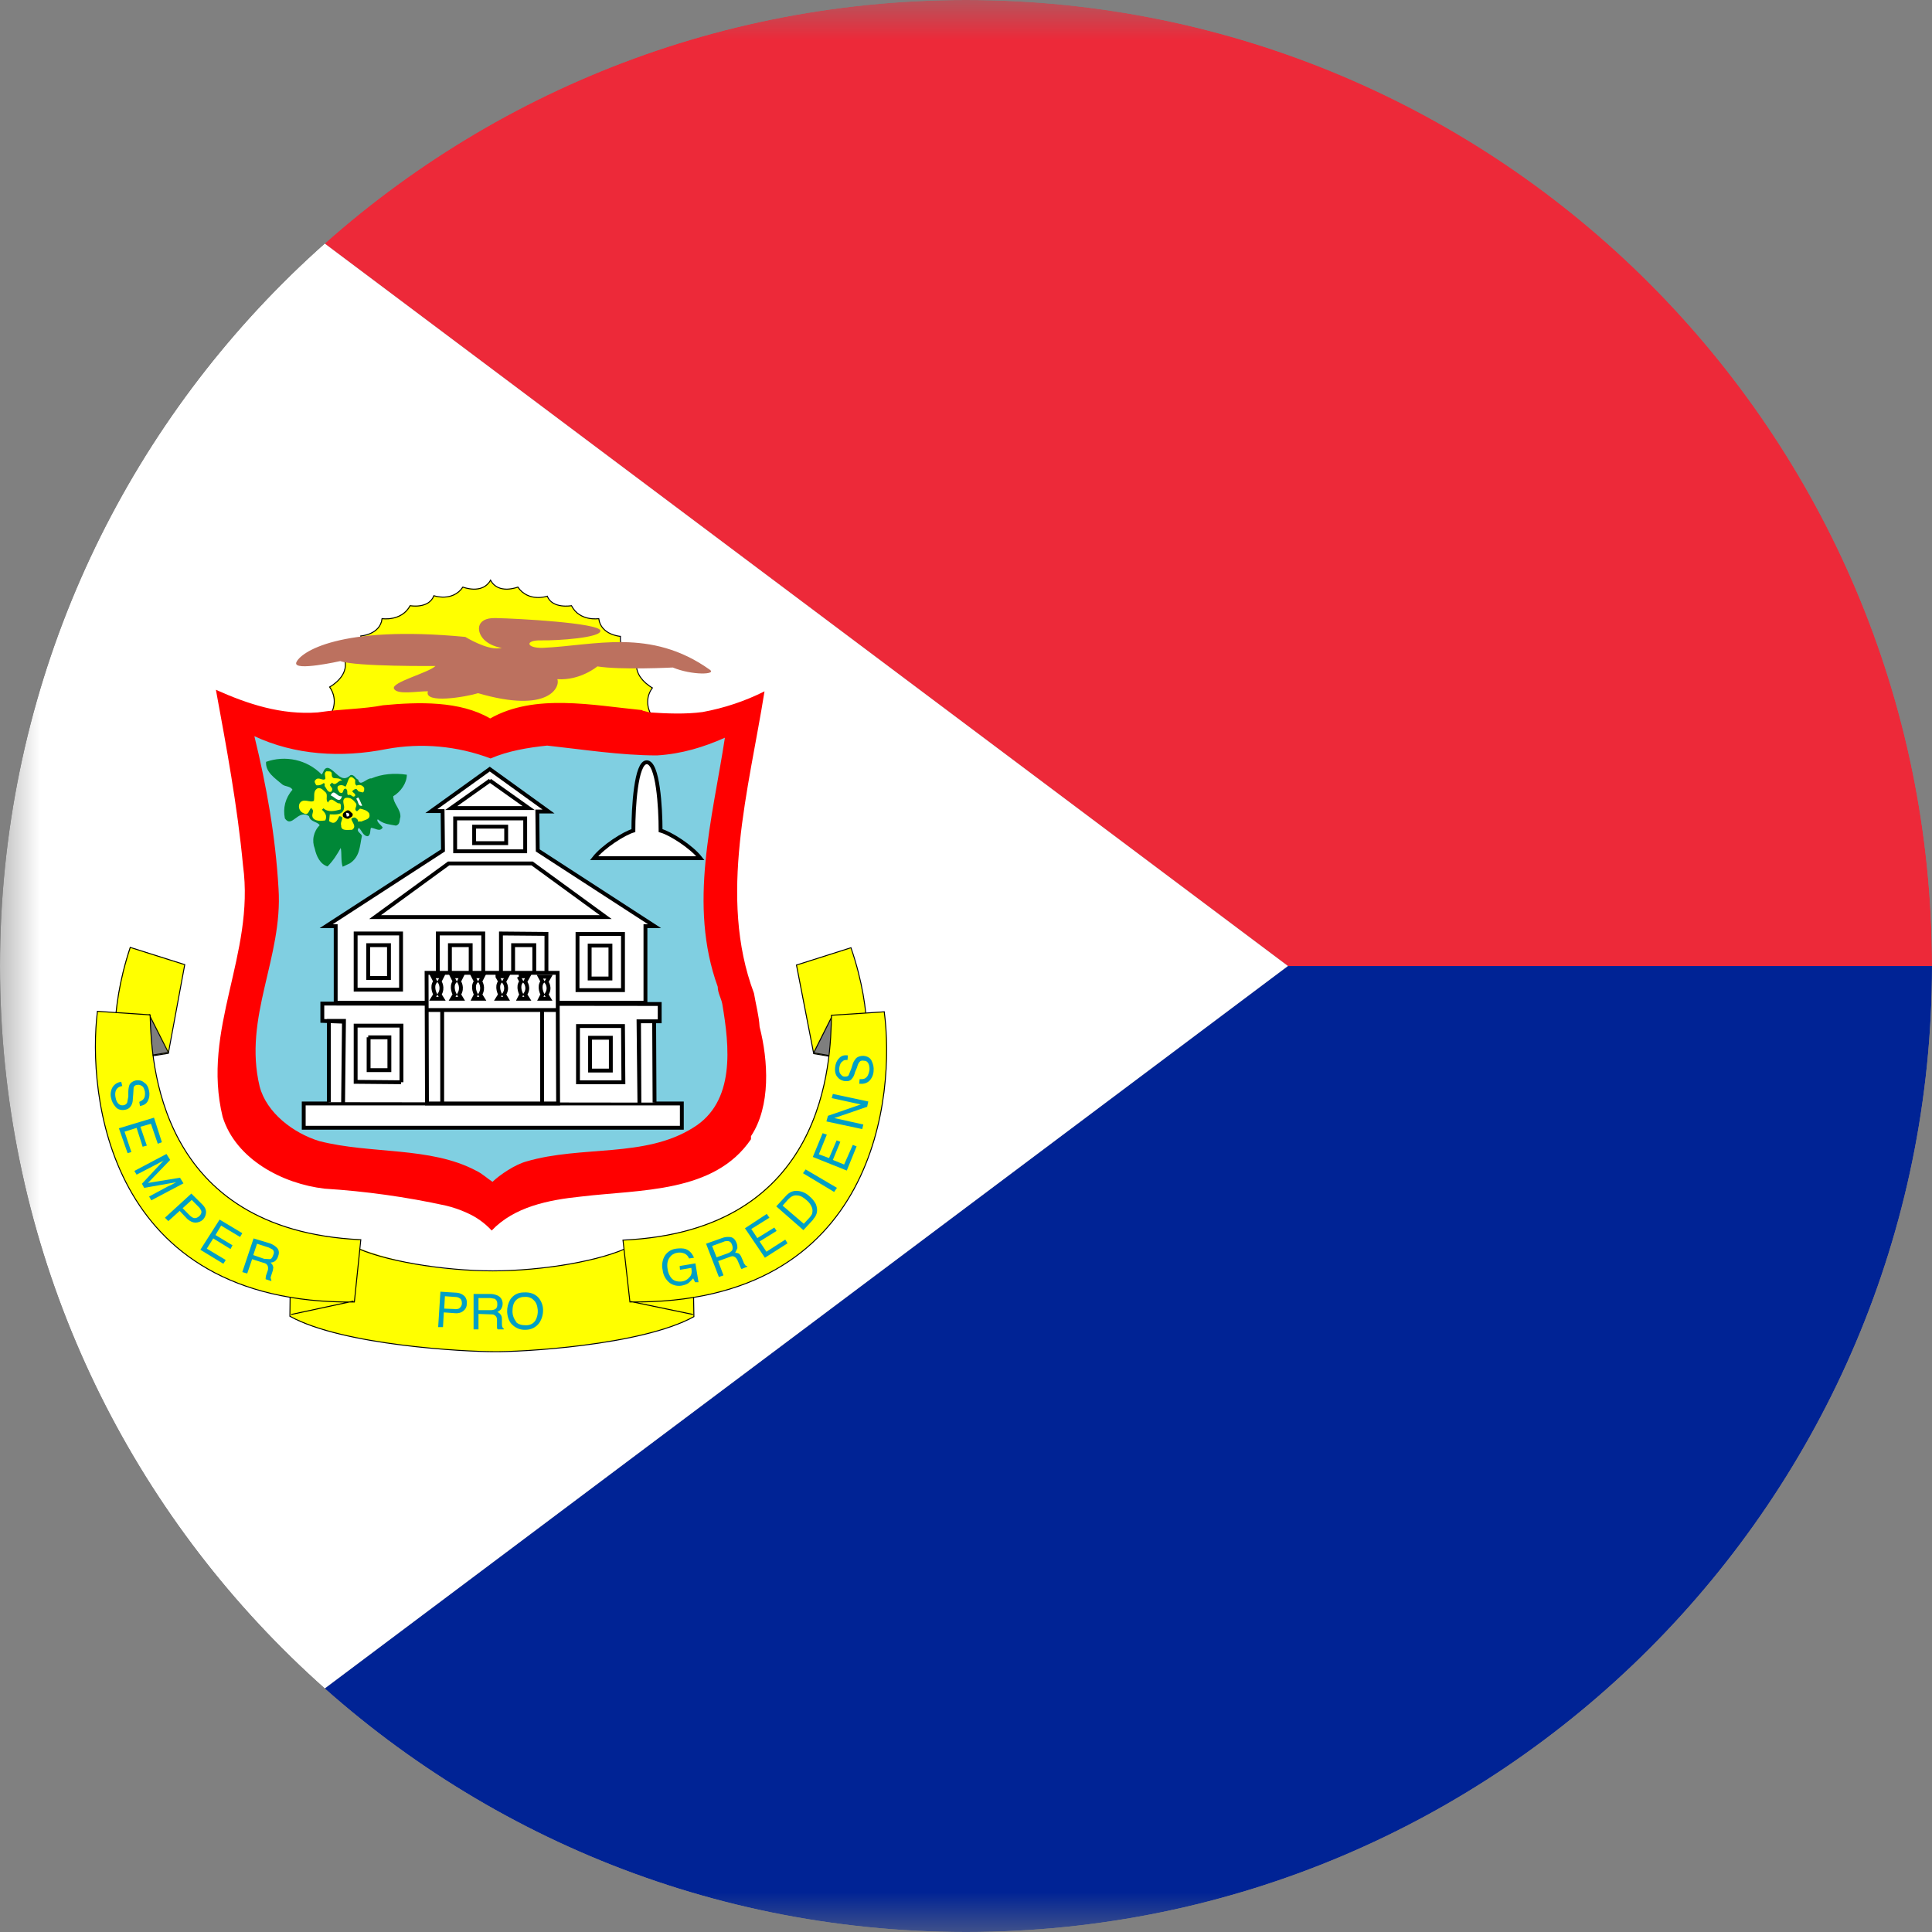 <svg width="24" height="24" viewBox="0 0 24 24" fill="none" xmlns="http://www.w3.org/2000/svg">
<rect x="0" y="0" width="24" height="24" fill="#808080" stroke="none"/>
<g clip-path="url(#clip0_3053_1887)">
<mask id="mask0_3053_1887" style="mask-type:luminance" maskUnits="userSpaceOnUse" x="0" y="0" width="33" height="24">
<path d="M0 0H32.002V24H0V0Z" fill="white"/>
</mask>
<g mask="url(#mask0_3053_1887)">
<path fill-rule="evenodd" clip-rule="evenodd" d="M0 0H36V12H15.999L0 0Z" fill="#ED2939"/>
<path fill-rule="evenodd" clip-rule="evenodd" d="M0 24H36V12H15.999L0 24Z" fill="#002395"/>
<path fill-rule="evenodd" clip-rule="evenodd" d="M0 0L15.999 12L0 24V0Z" fill="white"/>
<path d="M8.077 9.056L8.082 8.869C8.082 8.869 7.983 8.709 8.1 8.541C8.1 8.541 7.852 8.409 7.913 8.203C7.913 8.203 7.688 8.147 7.702 7.903C7.702 7.903 7.468 7.889 7.439 7.683C7.439 7.683 7.2 7.72 7.093 7.523C7.093 7.523 6.858 7.57 6.793 7.406C6.793 7.406 6.563 7.481 6.432 7.289C6.432 7.289 6.188 7.387 6.089 7.205C5.991 7.387 5.747 7.289 5.747 7.289C5.616 7.481 5.386 7.401 5.386 7.401C5.321 7.566 5.091 7.519 5.091 7.519C4.983 7.72 4.744 7.678 4.744 7.678C4.721 7.884 4.482 7.903 4.482 7.903C4.488 7.969 4.471 8.036 4.434 8.091C4.396 8.146 4.34 8.186 4.275 8.203C4.336 8.405 4.088 8.536 4.088 8.536C4.21 8.709 4.111 8.864 4.111 8.864L4.107 9.037L8.077 9.056Z" fill="#FFFF00"/>
<path d="M8.083 9.055V8.867C8.083 8.867 7.986 8.706 8.104 8.545C8.104 8.545 7.857 8.41 7.916 8.206C7.916 8.206 7.69 8.153 7.707 7.905C7.707 7.905 7.465 7.889 7.438 7.685C7.438 7.685 7.201 7.723 7.099 7.524C7.099 7.524 6.863 7.567 6.798 7.406C6.798 7.406 6.567 7.486 6.433 7.293C6.433 7.293 6.191 7.39 6.094 7.207C5.992 7.39 5.75 7.293 5.75 7.293C5.622 7.481 5.39 7.4 5.39 7.4C5.326 7.567 5.095 7.524 5.095 7.524C4.987 7.723 4.746 7.685 4.746 7.685C4.724 7.884 4.482 7.9 4.482 7.9C4.491 7.966 4.476 8.032 4.439 8.088C4.403 8.143 4.347 8.183 4.283 8.201C4.337 8.405 4.095 8.534 4.095 8.534C4.214 8.706 4.111 8.867 4.111 8.867V9.039L8.083 9.055Z" stroke="black" stroke-width="0.012"/>
<path d="M7.983 8.822C7.36 8.761 6.643 8.611 6.089 8.925C5.714 8.705 5.199 8.719 4.758 8.761C4.519 8.808 4.238 8.808 3.985 8.845L3.947 8.85C3.493 8.883 3.08 8.747 2.682 8.569C2.813 9.281 2.949 10.008 3.019 10.753C3.169 11.86 2.499 12.783 2.766 13.875C2.93 14.4 3.507 14.705 4.032 14.766C4.539 14.798 5.044 14.868 5.541 14.977C5.629 14.998 5.716 15.028 5.799 15.066C5.916 15.117 6.021 15.192 6.108 15.286C6.389 14.991 6.811 14.906 7.219 14.864C7.96 14.775 8.874 14.822 9.329 14.152V14.114C9.577 13.739 9.544 13.177 9.436 12.755C9.427 12.61 9.389 12.478 9.366 12.338C8.916 11.142 9.305 9.797 9.497 8.588C9.255 8.71 8.996 8.796 8.729 8.845C8.518 8.874 8.283 8.864 8.072 8.85L7.979 8.827" fill="#FF0000"/>
<path d="M8.916 12.258C8.916 12.333 8.958 12.398 8.972 12.469C9.061 12.994 9.141 13.688 8.607 14.011C8.007 14.386 7.229 14.226 6.539 14.428C6.399 14.466 6.211 14.592 6.118 14.681C6.052 14.639 5.991 14.578 5.911 14.541C5.344 14.241 4.604 14.339 3.966 14.175C3.643 14.076 3.31 13.823 3.225 13.495C3.019 12.633 3.516 11.897 3.46 11.039C3.422 10.383 3.31 9.759 3.16 9.145C3.661 9.38 4.238 9.417 4.8 9.305C5.234 9.225 5.682 9.266 6.094 9.422C6.31 9.328 6.563 9.286 6.797 9.262C7.233 9.309 7.707 9.384 8.161 9.384C8.466 9.366 8.743 9.281 9.005 9.164C8.85 10.177 8.546 11.236 8.916 12.258Z" fill="#80CFE1"/>
<path d="M8.016 12.459V11.503H8.129L6.675 10.566L6.671 10.073H6.811L6.08 9.558L5.358 10.073H5.499V10.566L4.05 11.503H4.168V12.455H8.016" fill="white"/>
<path d="M8.018 12.461V11.505H8.131L6.68 10.564L6.675 10.081H6.814L6.084 9.554L5.358 10.076H5.498L5.503 10.564L4.052 11.505H4.17V12.456H8.018V12.461Z" stroke="black" stroke-width="0.048"/>
<path d="M8.466 13.711V14.006H3.774V13.706H8.461" fill="white"/>
<path d="M8.47 13.713V14.009H3.773V13.708H8.47V13.713Z" stroke="black" stroke-width="0.048"/>
<path d="M4.083 13.692V12.684H4.271L4.261 13.702L4.271 12.689L3.999 12.684V12.464L8.189 12.473V12.684H7.936V13.706L7.932 12.684H8.119L8.129 13.697" fill="white"/>
<path d="M4.085 13.692V12.682H4.273L4.262 13.702L4.273 12.692L4.004 12.682V12.467L8.195 12.472V12.687H7.938L7.943 13.708L7.932 12.687H8.126L8.131 13.697" stroke="black" stroke-width="0.048"/>
<path d="M4.987 13.444V12.741H4.418V13.439L4.982 13.444" stroke="black" stroke-width="0.048"/>
<path d="M4.579 12.886V13.294H4.837V12.886H4.574M7.744 13.445L7.739 12.746H7.18V13.445H7.744Z" stroke="black" stroke-width="0.048"/>
<path d="M7.33 12.891V13.299H7.588V12.891H7.33ZM7.739 12.3V11.602H7.174V12.3H7.739Z" stroke="black" stroke-width="0.048"/>
<path d="M7.325 11.746V12.155H7.583V11.746H7.325ZM4.982 12.3V11.596H4.418V12.294H4.982V12.3Z" stroke="black" stroke-width="0.048"/>
<path d="M6.003 12.3V11.596H5.439V12.294H6.003M4.574 11.741V12.149H4.832V11.741H4.574Z" stroke="black" stroke-width="0.048"/>
<path d="M5.589 11.741V12.149H5.847V11.741H5.589ZM6.788 12.3V11.601L6.223 11.596V12.294L6.788 12.3Z" stroke="black" stroke-width="0.048"/>
<path d="M6.374 11.741V12.149H6.637V11.741H6.374Z" stroke="black" stroke-width="0.048"/>
<path d="M6.924 12.085L6.933 13.706H5.297L5.293 12.085H6.919" fill="white"/>
<path d="M5.288 12.547H6.933M5.493 13.708V12.558M6.734 13.708V12.563M6.927 12.085L6.933 13.708H5.304L5.299 12.085H6.927ZM7.524 11.392L6.61 10.726H5.573L4.66 11.392H7.524ZM5.654 10.167V10.575H6.524V10.167H5.654Z" stroke="black" stroke-width="0.048"/>
<path d="M6.084 9.695L6.567 10.038H5.605L6.089 9.695M5.89 10.269V10.474H6.288V10.269H5.89Z" stroke="black" stroke-width="0.048"/>
<path d="M8.035 9.469C8.171 9.469 8.204 10.031 8.204 10.312C8.325 10.35 8.583 10.514 8.7 10.659H7.379C7.491 10.514 7.749 10.35 7.866 10.317C7.866 10.036 7.894 9.464 8.035 9.473" fill="white"/>
<path d="M6.444 12.128H6.562L6.524 12.198C6.524 12.198 6.583 12.268 6.524 12.354L6.557 12.407H6.449L6.476 12.354C6.476 12.354 6.422 12.257 6.476 12.193L6.444 12.133M8.034 9.469C8.174 9.469 8.206 10.033 8.206 10.318C8.325 10.35 8.588 10.516 8.701 10.661H7.379C7.492 10.516 7.755 10.35 7.868 10.318C7.868 10.033 7.9 9.469 8.034 9.469ZM5.374 12.128H5.493L5.46 12.193C5.46 12.193 5.514 12.268 5.46 12.354L5.493 12.407H5.374L5.407 12.354C5.407 12.354 5.353 12.257 5.407 12.193L5.374 12.128ZM5.616 12.128H5.734L5.702 12.193C5.702 12.193 5.756 12.268 5.702 12.354L5.734 12.407H5.616L5.648 12.354C5.648 12.354 5.595 12.257 5.648 12.193L5.616 12.128ZM5.885 12.128H5.998L5.965 12.193C5.965 12.193 6.019 12.268 5.965 12.354L5.998 12.407H5.885L5.912 12.354C5.912 12.354 5.858 12.257 5.912 12.193L5.879 12.128H5.885ZM6.18 12.128H6.299L6.261 12.198C6.261 12.198 6.32 12.268 6.261 12.354L6.293 12.407H6.18L6.213 12.354C6.213 12.354 6.159 12.257 6.213 12.193L6.18 12.133V12.128ZM6.707 12.133H6.825L6.788 12.198C6.788 12.198 6.847 12.268 6.788 12.354L6.82 12.407H6.712L6.739 12.354C6.739 12.354 6.686 12.257 6.739 12.193L6.707 12.133Z" stroke="black" stroke-width="0.048"/>
<path d="M6.118 15.787C6.727 15.787 7.477 15.661 7.829 15.483L8.602 15.412L8.621 16.355C7.964 16.715 6.455 16.795 6.122 16.791C5.789 16.791 4.261 16.715 3.6 16.355L3.61 15.408L4.383 15.478C4.936 15.692 5.525 15.797 6.118 15.787Z" fill="#FFFF00"/>
<path d="M6.121 15.787C6.734 15.787 7.481 15.663 7.835 15.48L8.604 15.416L8.62 16.356C7.97 16.716 6.454 16.797 6.127 16.791C5.793 16.791 4.262 16.716 3.601 16.351L3.612 15.411L4.386 15.48C4.74 15.663 5.514 15.787 6.121 15.787Z" stroke="black" stroke-width="0.012"/>
<path d="M1.613 11.766L2.293 11.981L2.086 13.083L1.444 13.186C1.444 13.186 1.336 12.605 1.613 11.766Z" fill="#FFFF00"/>
<path d="M1.618 11.769L2.295 11.983L2.091 13.085L1.446 13.187C1.446 13.187 1.339 12.607 1.618 11.769Z" stroke="black" stroke-width="0.012"/>
<path d="M2.086 13.073L1.444 13.186L1.852 12.605L2.086 13.073Z" fill="#7E7E7E"/>
<path d="M2.091 13.074L1.446 13.181L1.854 12.606L2.091 13.074Z" stroke="black" stroke-width="0.012"/>
<path d="M1.205 12.562L1.861 12.609C1.875 13.162 1.946 15.281 4.477 15.398L4.397 16.172C1.318 16.2 1.083 13.57 1.21 12.562" fill="#FFFF00"/>
<path d="M3.617 16.329L4.391 16.163M1.21 12.563L1.865 12.607C1.881 13.165 1.946 15.282 4.482 15.4L4.402 16.174C1.317 16.206 1.086 13.573 1.21 12.563Z" stroke="black" stroke-width="0.012"/>
<path d="M10.566 11.775L9.891 11.991L10.107 13.087L10.754 13.191C10.754 13.191 10.857 12.614 10.566 11.775Z" fill="#FFFF00"/>
<path d="M10.571 11.773L9.894 11.988L10.108 13.089L10.753 13.197C10.753 13.197 10.861 12.617 10.571 11.773Z" stroke="black" stroke-width="0.012"/>
<path d="M10.107 13.078L10.749 13.195L10.336 12.614L10.102 13.078" fill="#7E7E7E"/>
<path d="M10.108 13.079L10.753 13.192L10.34 12.617L10.108 13.079Z" stroke="black" stroke-width="0.012"/>
<path d="M10.983 12.567L10.327 12.614C10.318 13.167 10.266 15.286 7.735 15.403L7.828 16.172C10.908 16.209 11.119 13.575 10.988 12.567" fill="#FFFF00"/>
<path d="M8.609 16.329L7.835 16.168M10.985 12.569L10.329 12.612C10.318 13.17 10.275 15.292 7.739 15.405L7.825 16.173C10.909 16.211 11.119 13.579 10.985 12.574V12.569Z" stroke="black" stroke-width="0.012"/>
<path d="M5.71 16.252C5.691 16.261 5.663 16.266 5.639 16.261L5.518 16.256L5.527 16.102L5.649 16.111C5.672 16.111 5.696 16.116 5.705 16.125C5.729 16.134 5.738 16.158 5.738 16.191C5.738 16.219 5.724 16.238 5.705 16.252M5.503 16.486L5.513 16.303L5.654 16.313C5.7 16.317 5.738 16.303 5.761 16.28C5.785 16.261 5.799 16.233 5.799 16.195C5.801 16.179 5.8 16.162 5.795 16.145C5.79 16.129 5.782 16.114 5.771 16.102C5.745 16.077 5.712 16.062 5.677 16.059L5.471 16.046L5.443 16.486H5.503ZM5.944 16.125H6.094L6.146 16.134C6.169 16.149 6.178 16.167 6.178 16.2C6.178 16.228 6.174 16.247 6.155 16.261C6.135 16.272 6.112 16.277 6.089 16.275H5.944V16.125ZM5.944 16.509V16.322L6.085 16.327C6.108 16.327 6.132 16.327 6.141 16.336C6.16 16.346 6.174 16.364 6.174 16.392V16.5L6.183 16.514H6.258V16.505C6.254 16.502 6.25 16.499 6.246 16.495C6.243 16.491 6.241 16.486 6.239 16.481C6.236 16.469 6.235 16.456 6.235 16.444V16.383C6.235 16.355 6.225 16.336 6.216 16.327C6.207 16.314 6.194 16.304 6.178 16.299C6.197 16.289 6.216 16.275 6.225 16.261C6.235 16.242 6.244 16.224 6.244 16.195C6.244 16.149 6.221 16.111 6.178 16.092C6.152 16.081 6.123 16.074 6.094 16.074H5.883V16.514H5.944M6.413 16.421C6.385 16.386 6.368 16.343 6.366 16.299C6.366 16.238 6.375 16.191 6.404 16.158C6.418 16.142 6.435 16.13 6.455 16.122C6.474 16.114 6.495 16.11 6.516 16.111C6.536 16.109 6.557 16.111 6.576 16.117C6.596 16.124 6.614 16.134 6.628 16.149C6.661 16.177 6.675 16.219 6.68 16.27C6.684 16.316 6.674 16.362 6.652 16.402C6.628 16.439 6.591 16.463 6.535 16.463C6.479 16.463 6.441 16.453 6.408 16.421M6.338 16.144C6.311 16.191 6.298 16.244 6.3 16.299C6.305 16.364 6.324 16.421 6.366 16.458C6.388 16.48 6.415 16.496 6.444 16.507C6.473 16.517 6.504 16.521 6.535 16.519C6.567 16.518 6.598 16.511 6.627 16.496C6.655 16.481 6.68 16.46 6.699 16.434C6.732 16.385 6.748 16.326 6.746 16.266C6.744 16.212 6.724 16.161 6.689 16.12C6.647 16.074 6.586 16.05 6.507 16.055C6.432 16.055 6.375 16.088 6.338 16.144ZM8.4 15.511C8.447 15.506 8.485 15.506 8.518 15.516C8.564 15.534 8.597 15.567 8.621 15.624L8.56 15.633C8.549 15.606 8.529 15.584 8.504 15.572C8.474 15.56 8.441 15.556 8.41 15.563C8.391 15.566 8.373 15.573 8.357 15.583C8.34 15.594 8.327 15.608 8.316 15.624C8.293 15.656 8.283 15.703 8.293 15.764C8.298 15.81 8.317 15.853 8.349 15.886C8.377 15.914 8.419 15.924 8.471 15.919C8.507 15.914 8.541 15.896 8.564 15.867C8.593 15.839 8.597 15.802 8.588 15.75L8.447 15.774L8.443 15.727L8.639 15.694L8.677 15.928H8.635L8.611 15.881L8.564 15.928C8.541 15.952 8.508 15.961 8.471 15.97C8.418 15.98 8.364 15.968 8.321 15.938C8.296 15.918 8.275 15.894 8.26 15.867C8.245 15.84 8.235 15.809 8.232 15.778C8.224 15.746 8.223 15.713 8.229 15.681C8.234 15.649 8.246 15.618 8.264 15.591C8.281 15.568 8.302 15.549 8.326 15.535C8.35 15.522 8.377 15.513 8.405 15.511M8.846 15.478L8.986 15.427C9.005 15.417 9.024 15.417 9.038 15.417C9.066 15.417 9.085 15.436 9.094 15.464C9.104 15.492 9.104 15.516 9.094 15.534C9.08 15.549 9.061 15.563 9.033 15.572L8.902 15.619L8.846 15.478ZM8.986 15.839L8.921 15.666L9.052 15.619C9.068 15.611 9.086 15.606 9.104 15.605C9.127 15.61 9.146 15.624 9.16 15.652L9.188 15.717L9.202 15.75L9.211 15.764L9.282 15.736V15.727C9.268 15.727 9.258 15.722 9.254 15.708C9.244 15.703 9.239 15.689 9.235 15.675L9.211 15.619C9.202 15.595 9.188 15.581 9.178 15.572C9.164 15.566 9.148 15.562 9.132 15.563L9.16 15.506C9.16 15.488 9.16 15.464 9.15 15.441C9.132 15.394 9.104 15.366 9.057 15.366C9.026 15.364 8.996 15.369 8.968 15.38L8.771 15.45L8.93 15.863L8.986 15.844M9.502 15.624L9.254 15.258L9.525 15.08L9.558 15.127L9.333 15.267L9.408 15.38L9.619 15.249L9.647 15.291L9.436 15.422L9.521 15.549L9.755 15.399L9.783 15.445L9.502 15.624ZM9.722 14.977L9.793 14.897C9.83 14.86 9.863 14.845 9.9 14.85C9.943 14.85 9.98 14.874 10.022 14.911C10.052 14.936 10.075 14.968 10.088 15.005C10.097 15.033 10.093 15.056 10.088 15.08C10.079 15.097 10.068 15.113 10.055 15.127L9.985 15.202L9.722 14.977ZM10.102 15.146C10.153 15.089 10.163 15.033 10.135 14.958C10.115 14.92 10.088 14.887 10.055 14.86C10.015 14.822 9.964 14.799 9.91 14.794C9.854 14.789 9.807 14.808 9.764 14.855L9.643 14.986L9.98 15.281L10.102 15.15M10.364 14.808L9.975 14.574L10.008 14.527L10.397 14.756L10.364 14.803M10.519 14.541L10.097 14.372L10.219 14.077L10.271 14.095L10.172 14.339L10.299 14.386L10.393 14.166L10.439 14.184L10.346 14.409L10.486 14.466L10.594 14.222L10.641 14.241L10.519 14.541ZM10.707 14.025L10.266 13.931L10.285 13.861L10.693 13.72L10.332 13.641L10.346 13.589L10.786 13.683L10.772 13.749L10.364 13.889L10.725 13.969L10.711 14.025M10.674 13.463L10.678 13.406C10.707 13.406 10.725 13.406 10.744 13.397C10.777 13.378 10.791 13.345 10.8 13.299C10.803 13.277 10.801 13.254 10.796 13.233C10.786 13.2 10.768 13.177 10.735 13.177C10.707 13.172 10.688 13.177 10.678 13.191C10.664 13.205 10.655 13.228 10.646 13.261L10.622 13.317C10.613 13.355 10.599 13.383 10.585 13.397C10.566 13.425 10.538 13.434 10.5 13.43C10.482 13.429 10.465 13.424 10.449 13.416C10.432 13.408 10.418 13.397 10.407 13.383C10.379 13.355 10.369 13.313 10.374 13.261C10.379 13.214 10.393 13.177 10.421 13.149C10.444 13.12 10.482 13.102 10.533 13.111L10.528 13.167C10.505 13.167 10.482 13.167 10.472 13.181C10.444 13.195 10.43 13.228 10.425 13.271C10.425 13.303 10.425 13.327 10.444 13.345C10.458 13.364 10.472 13.374 10.491 13.374C10.514 13.374 10.533 13.374 10.543 13.355L10.575 13.275L10.594 13.214C10.604 13.186 10.618 13.167 10.632 13.149C10.655 13.125 10.688 13.116 10.725 13.116C10.777 13.12 10.814 13.144 10.829 13.181C10.847 13.219 10.857 13.256 10.852 13.308C10.849 13.354 10.829 13.398 10.796 13.43C10.763 13.458 10.725 13.467 10.674 13.463ZM1.505 13.434L1.519 13.491C1.491 13.495 1.472 13.505 1.458 13.519C1.435 13.542 1.425 13.58 1.435 13.631C1.438 13.651 1.444 13.67 1.454 13.688C1.472 13.72 1.5 13.735 1.533 13.73C1.557 13.725 1.571 13.716 1.58 13.697L1.594 13.622V13.561C1.594 13.524 1.603 13.491 1.608 13.477C1.622 13.449 1.65 13.43 1.688 13.421C1.725 13.416 1.763 13.421 1.791 13.449C1.824 13.467 1.843 13.505 1.852 13.552C1.861 13.593 1.856 13.636 1.838 13.674C1.819 13.711 1.791 13.73 1.739 13.739L1.73 13.688C1.747 13.681 1.763 13.672 1.777 13.659C1.8 13.636 1.805 13.603 1.8 13.561C1.791 13.524 1.782 13.5 1.763 13.491C1.755 13.485 1.746 13.48 1.736 13.478C1.727 13.475 1.716 13.475 1.707 13.477C1.696 13.476 1.686 13.479 1.678 13.485C1.669 13.491 1.663 13.5 1.66 13.509L1.655 13.594L1.65 13.655C1.65 13.681 1.644 13.707 1.632 13.73C1.624 13.745 1.613 13.758 1.599 13.768C1.585 13.778 1.569 13.784 1.552 13.786C1.505 13.796 1.458 13.781 1.435 13.749C1.406 13.717 1.387 13.678 1.379 13.636C1.373 13.613 1.373 13.589 1.377 13.566C1.381 13.542 1.389 13.52 1.402 13.5C1.414 13.483 1.429 13.469 1.447 13.458C1.465 13.448 1.484 13.441 1.505 13.439M1.477 14.016L1.913 13.884L2.011 14.189L1.96 14.208L1.875 13.96L1.744 13.997L1.824 14.231L1.772 14.245L1.697 14.011L1.547 14.058L1.632 14.311L1.585 14.325L1.477 14.016ZM1.669 14.546L2.068 14.335L2.114 14.409L1.838 14.695L2.236 14.63L2.279 14.7L1.88 14.911L1.852 14.864L2.086 14.738L2.128 14.719L2.189 14.686L1.791 14.756L1.763 14.705L2.035 14.414L2.021 14.424L1.974 14.447C1.96 14.456 1.946 14.464 1.932 14.47L1.697 14.592L1.669 14.546ZM2.41 15.131C2.391 15.127 2.372 15.113 2.353 15.094L2.269 15.009L2.382 14.906L2.466 14.991C2.48 15.004 2.491 15.02 2.499 15.038C2.508 15.061 2.499 15.085 2.475 15.108C2.452 15.127 2.429 15.136 2.41 15.131ZM2.091 15.169L2.232 15.042L2.325 15.141C2.363 15.174 2.396 15.188 2.429 15.188C2.463 15.187 2.497 15.174 2.522 15.15C2.546 15.125 2.559 15.091 2.56 15.056C2.56 15.028 2.546 14.995 2.518 14.967L2.377 14.827L2.049 15.127L2.096 15.174M2.489 15.525L2.728 15.15L3.01 15.319L2.982 15.366L2.747 15.225L2.677 15.342L2.888 15.469L2.864 15.516L2.649 15.384L2.569 15.511L2.804 15.652L2.775 15.699L2.489 15.525ZM3.193 15.45L3.338 15.497L3.385 15.521C3.404 15.539 3.408 15.563 3.394 15.591C3.385 15.619 3.375 15.638 3.352 15.642L3.282 15.638L3.146 15.591L3.193 15.45ZM3.071 15.82L3.132 15.642L3.263 15.684C3.286 15.689 3.31 15.699 3.314 15.708C3.329 15.722 3.333 15.745 3.329 15.774L3.305 15.844L3.3 15.877V15.891L3.371 15.914V15.905L3.361 15.872L3.371 15.839L3.389 15.783C3.394 15.755 3.399 15.736 3.389 15.727C3.389 15.713 3.375 15.699 3.361 15.684C3.385 15.684 3.408 15.675 3.422 15.661C3.436 15.647 3.45 15.628 3.455 15.605C3.474 15.558 3.464 15.516 3.427 15.488C3.405 15.469 3.379 15.455 3.352 15.445L3.15 15.384L3.01 15.802L3.071 15.82Z" fill="#009FC5"/>
<path d="M3.68 8.231C3.727 8.105 4.21 7.762 5.78 7.912C5.78 7.912 6.047 8.076 6.202 8.053C6.296 8.044 6.155 8.062 6.033 7.964C5.916 7.87 5.893 7.669 6.16 7.678C6.432 7.683 7.439 7.739 7.458 7.833C7.477 7.922 6.924 7.959 6.722 7.955C6.516 7.95 6.535 8.053 6.741 8.048C7.383 8.02 8.082 7.795 8.818 8.32C8.907 8.381 8.597 8.391 8.358 8.292C8.358 8.292 7.702 8.325 7.421 8.278C7.421 8.278 7.21 8.456 6.924 8.437C6.961 8.531 6.821 8.869 5.939 8.611C5.789 8.658 5.26 8.747 5.316 8.587C5.175 8.587 4.932 8.634 4.894 8.555C4.857 8.475 5.325 8.358 5.41 8.273C5.41 8.273 4.416 8.283 4.228 8.212C4.228 8.212 3.643 8.344 3.68 8.231Z" fill="#BC715F"/>
<path d="M3.999 9.619C4.018 9.591 4.027 9.535 4.074 9.539C4.168 9.563 4.238 9.745 4.355 9.628C4.402 9.619 4.416 9.675 4.449 9.685C4.472 9.783 4.557 9.661 4.613 9.67C4.744 9.614 4.899 9.6 5.054 9.624C5.054 9.727 4.979 9.835 4.885 9.891C4.885 9.985 4.979 10.05 4.974 10.149C4.96 10.186 4.974 10.242 4.918 10.256C4.843 10.242 4.777 10.238 4.716 10.195C4.707 10.191 4.702 10.177 4.688 10.181C4.679 10.214 4.735 10.247 4.754 10.28C4.716 10.341 4.66 10.284 4.608 10.284C4.594 10.322 4.608 10.364 4.571 10.388C4.51 10.388 4.496 10.317 4.458 10.284C4.416 10.327 4.486 10.35 4.496 10.383C4.468 10.514 4.472 10.641 4.346 10.725L4.257 10.767C4.233 10.702 4.247 10.603 4.233 10.533C4.186 10.617 4.139 10.692 4.069 10.763C3.975 10.735 3.929 10.631 3.91 10.542C3.891 10.493 3.886 10.44 3.897 10.388C3.908 10.336 3.933 10.289 3.971 10.252C3.947 10.205 3.854 10.214 3.839 10.139C3.699 10.046 3.629 10.294 3.539 10.167C3.526 10.105 3.527 10.04 3.543 9.978C3.56 9.916 3.59 9.859 3.633 9.811C3.61 9.764 3.544 9.774 3.507 9.745C3.422 9.67 3.296 9.595 3.305 9.464C3.423 9.422 3.55 9.414 3.672 9.441C3.794 9.468 3.906 9.53 3.994 9.619" fill="#008737"/>
<path d="M4.121 9.605C4.116 9.713 4.191 9.633 4.252 9.698C4.205 9.68 4.172 9.778 4.125 9.722L4.097 9.75C4.116 9.788 4.144 9.792 4.116 9.834C4.069 9.853 4.055 9.788 4.032 9.764C4.032 9.755 4.041 9.736 4.022 9.727C3.994 9.75 3.966 9.759 3.929 9.755C3.919 9.736 3.896 9.708 3.919 9.689C3.957 9.642 4.013 9.708 4.041 9.675C4.046 9.642 4.018 9.605 4.055 9.581C4.079 9.586 4.111 9.572 4.121 9.605ZM4.411 9.694C4.416 9.713 4.402 9.741 4.43 9.759C4.468 9.741 4.505 9.755 4.524 9.788C4.524 9.806 4.529 9.834 4.505 9.844L4.449 9.83C4.454 9.82 4.435 9.816 4.43 9.802C4.407 9.797 4.388 9.816 4.374 9.83C4.388 9.848 4.421 9.863 4.411 9.886C4.379 9.919 4.365 9.858 4.327 9.877C4.299 9.867 4.332 9.816 4.294 9.797C4.247 9.797 4.28 9.872 4.219 9.844C4.2 9.82 4.182 9.788 4.2 9.764C4.214 9.756 4.23 9.752 4.247 9.754C4.263 9.756 4.278 9.763 4.29 9.773C4.327 9.731 4.327 9.581 4.416 9.694M4.05 9.848C4.074 9.886 4.041 9.933 4.074 9.97C4.121 9.877 4.168 9.989 4.224 9.98C4.243 10.003 4.229 10.031 4.233 10.055C4.163 10.073 4.079 10.097 4.018 10.041L3.999 10.059C4.036 10.092 4.069 10.134 4.041 10.191C3.99 10.2 3.905 10.205 3.882 10.149C3.868 10.102 3.915 10.073 3.863 10.036C3.83 10.083 3.83 10.139 3.76 10.097C3.74 10.086 3.725 10.068 3.718 10.046C3.711 10.024 3.712 10 3.722 9.98C3.769 9.905 3.854 9.98 3.9 9.947C3.91 9.881 3.886 9.825 3.947 9.792C3.994 9.783 4.018 9.82 4.05 9.848Z" fill="#FFFF00"/>
<path d="M4.247 9.89C4.224 9.998 4.144 9.886 4.107 9.881C4.154 9.787 4.186 9.909 4.247 9.89ZM4.5 10.008C4.444 10.022 4.454 9.951 4.425 9.923L4.449 9.905C4.468 9.928 4.482 9.975 4.5 10.008Z" fill="white"/>
<path d="M4.425 9.984C4.439 10.022 4.388 10.055 4.435 10.078L4.472 10.045C4.514 10.055 4.557 10.064 4.585 10.102C4.613 10.181 4.533 10.181 4.491 10.205H4.444C4.454 10.177 4.421 10.167 4.416 10.158C4.407 10.155 4.397 10.154 4.388 10.157C4.379 10.159 4.371 10.165 4.364 10.172C4.374 10.219 4.435 10.266 4.374 10.308C4.318 10.308 4.233 10.327 4.238 10.252C4.219 10.205 4.294 10.144 4.214 10.139C4.186 10.2 4.158 10.252 4.088 10.2L4.097 10.116C4.163 10.116 4.243 10.13 4.271 10.055C4.289 10.003 4.238 9.952 4.285 9.914C4.355 9.895 4.393 9.942 4.425 9.984Z" fill="#FFFF00"/>
<path d="M4.379 10.106C4.393 10.148 4.35 10.153 4.327 10.172C4.299 10.172 4.28 10.162 4.261 10.143C4.247 10.097 4.285 10.087 4.308 10.069C4.341 10.055 4.355 10.092 4.379 10.106Z" fill="black"/>
<path d="M4.336 10.134C4.332 10.144 4.318 10.139 4.308 10.144L4.299 10.097C4.322 10.097 4.346 10.102 4.336 10.134Z" fill="white"/>
</g>
</g>
<defs>
<clipPath id="clip0_3053_1887">
<path d="M0 12C0 5.373 5.373 0 12 0C18.627 0 24 5.373 24 12C24 18.627 18.627 24 12 24C5.373 24 0 18.627 0 12Z" fill="white"/>
</clipPath>
</defs>
</svg>
